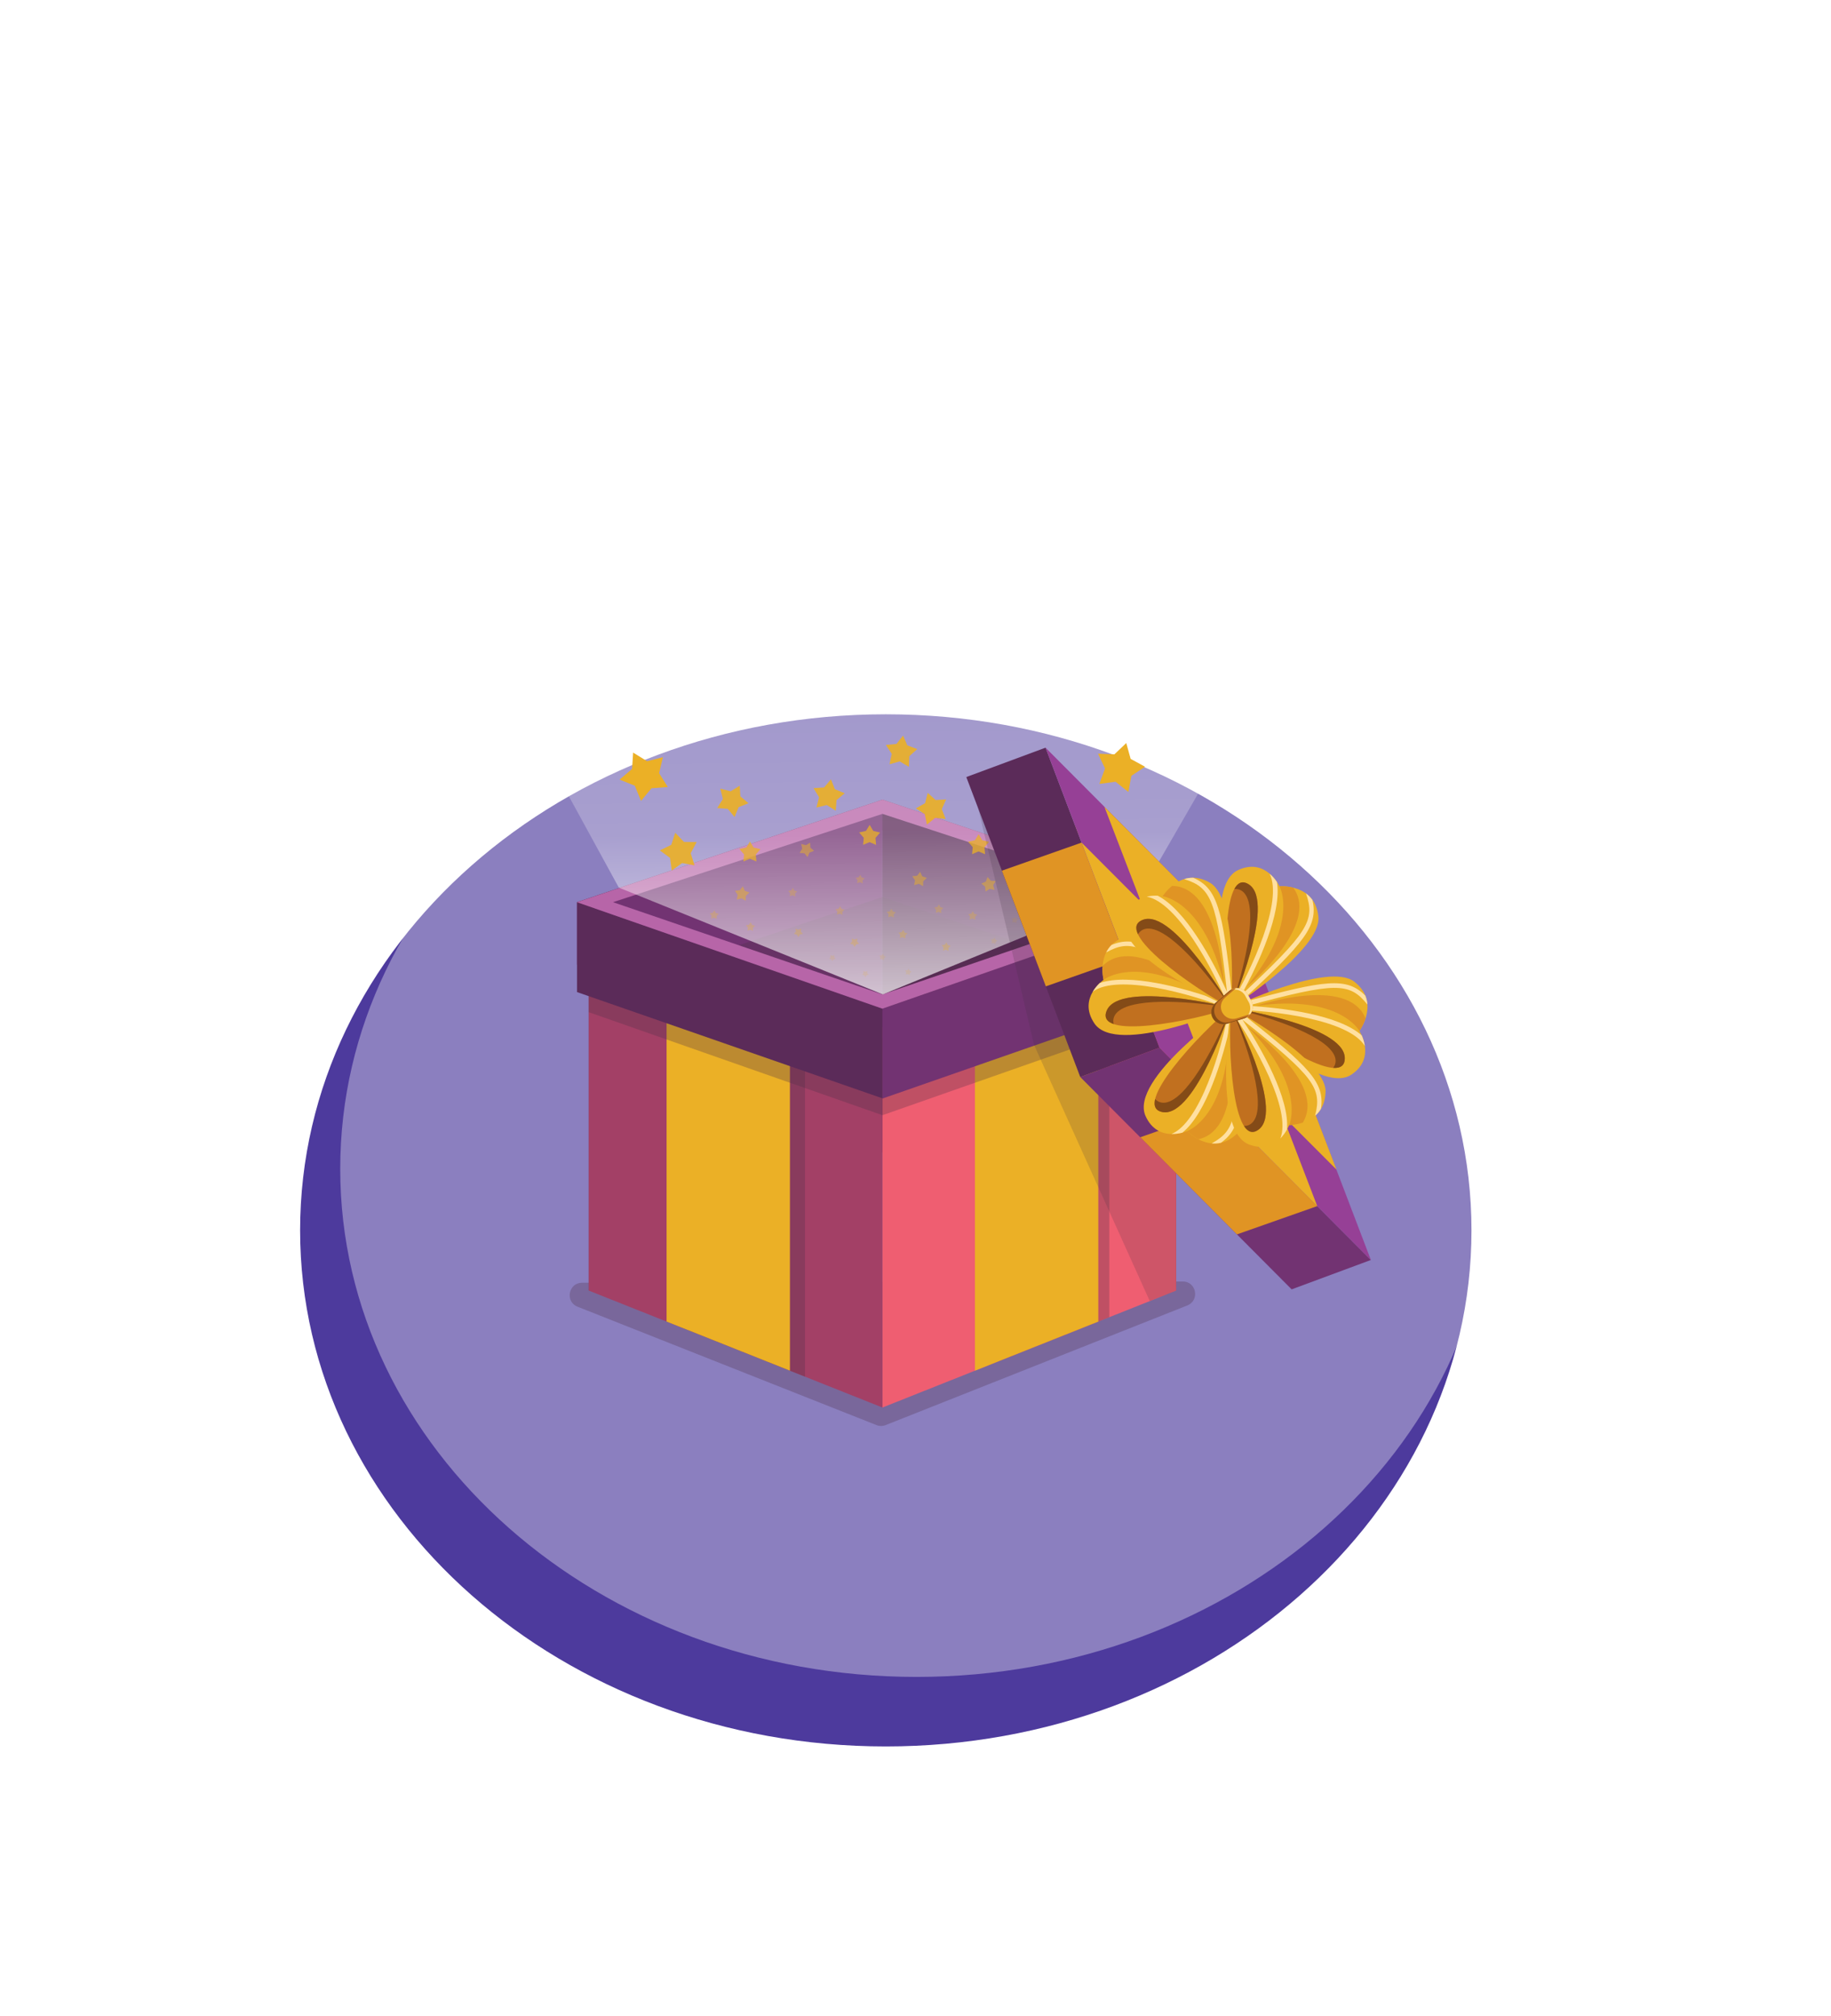 <svg width="543" height="598" viewBox="0 0 543 598" fill="none" xmlns="http://www.w3.org/2000/svg">
<g filter="url(#filter0_f_194_3064)">
<path d="M262.69 518C358.616 518 436.38 449.469 436.38 364.931C436.38 280.393 358.616 211.862 262.69 211.862C166.764 211.862 89 280.393 89 364.931C89 449.469 166.764 518 262.69 518Z" fill="#4D3A9D"/>
</g>
<g filter="url(#filter1_f_194_3064)">
<path d="M442.725 346.69C442.725 429.913 366.204 497.379 271.811 497.379C177.418 497.379 100.897 429.913 100.897 346.69C100.897 263.466 177.418 196 271.811 196C366.204 196 442.725 263.466 442.725 346.69Z" fill="white" fill-opacity="0.35"/>
</g>
<path opacity="0.3" d="M171.273 387.575L259.944 422.692C260.81 423.037 261.773 423.037 262.638 422.692L352.107 387.202C355.875 385.705 354.803 380.081 350.753 380.096L172.606 380.468C168.571 380.468 167.512 386.085 171.273 387.575Z" fill="#4F3147"/>
<path d="M352.272 286.14V267.573L261.697 237.175V246.172L352.272 286.14Z" fill="#7F3352"/>
<path d="M171.115 286.14V267.573L261.697 237.175V246.172L171.115 286.14Z" fill="#6D2956"/>
<path d="M261.696 240.749L174.594 270.002V382.765L261.696 341.721V240.749Z" fill="#723372"/>
<path d="M261.697 240.749L348.793 270.002V382.765L261.697 341.721V240.749Z" fill="#5B2B59"/>
<path opacity="0.3" d="M261.696 266.048L174.594 295.302L260.548 339.734L348.793 295.302L261.696 266.048Z" fill="#4F3147"/>
<path d="M261.697 417.476L348.793 382.793V270.03L261.697 304.713V417.476Z" fill="#EF5E71"/>
<path opacity="0.3" d="M292.398 405.25L328.977 390.686V279.22L292.398 293.792V405.25Z" fill="#4F3147"/>
<path d="M261.696 417.476L174.594 382.793V270.03L261.696 304.713V417.476Z" fill="#A34066"/>
<path opacity="0.3" d="M202.152 393.763L238.732 408.328V298.276L202.152 283.704V393.763Z" fill="#4F3147"/>
<path d="M197.682 391.983L234.262 406.548V293.792L197.682 279.22V391.983Z" fill="#EBB026"/>
<path d="M325.711 391.983L289.131 406.548V293.792L325.711 279.22V391.983Z" fill="#EBB026"/>
<path opacity="0.3" d="M348.793 273.562L261.67 308.004L174.594 273.562V300.214L261.696 330.772L348.793 300.214V273.562Z" fill="#4F3147"/>
<path d="M171.115 267.601V294.253L261.697 325.77V299.173L171.115 267.601Z" fill="#5B2B59"/>
<path d="M352.272 267.601V294.253L261.697 325.832V299.173L352.272 267.601Z" fill="#723372"/>
<path d="M261.697 237.175L171.115 267.601L261.69 299.179L352.272 267.601L261.697 237.175ZM261.697 294.95L181.799 267.594L261.697 241.398L341.594 267.594L261.697 294.95Z" fill="#B765A8"/>
<path d="M261.811 294.942L339.24 263.27L491 0L41 2.639L183.522 263.27L261.811 294.942Z" fill="url(#paint0_linear_194_3064)"/>
<path opacity="0.5" d="M237.914 251.74L237.584 250.318L238.993 250.69L240.244 249.939L240.32 251.401L241.42 252.36L240.058 252.885L239.495 254.23L238.574 253.099L237.123 252.968L237.914 251.74Z" fill="#EBB026"/>
<path opacity="0.3" d="M222.113 274.287L222.608 273.549L223.034 274.335L223.887 274.576L223.274 275.225L223.309 276.115L222.505 275.729L221.672 276.039L221.79 275.148L221.239 274.452L222.113 274.287Z" fill="#EBB026"/>
<path opacity="0.3" d="M234.647 264.096L235.142 263.351L235.562 264.137L236.421 264.379L235.809 265.028L235.843 265.924L235.039 265.531L234.207 265.841L234.324 264.959L233.767 264.255L234.647 264.096Z" fill="#EBB026"/>
<path opacity="0.3" d="M211.352 270.733L211.847 269.996L212.273 270.782L213.132 271.023L212.513 271.672L212.549 272.562L211.75 272.176L210.912 272.486L211.029 271.602L210.478 270.899L211.352 270.733Z" fill="#EBB026"/>
<path opacity="0.3" d="M248.654 269.526L249.149 268.788L249.575 269.575L250.434 269.816L249.815 270.464L249.849 271.354L249.052 270.968L248.213 271.279L248.33 270.395L247.78 269.691L248.654 269.526Z" fill="#EBB026"/>
<path opacity="0.3" d="M288.018 270.995L288.513 270.25L288.939 271.037L289.798 271.279L289.179 271.928L289.214 272.824L288.416 272.43L287.577 272.741L287.695 271.858L287.144 271.155L288.018 270.995Z" fill="#EBB026"/>
<path opacity="0.3" d="M277.966 269.009L278.461 268.271L278.88 269.057L279.739 269.298L279.127 269.947L279.161 270.837L278.358 270.451L277.525 270.761L277.642 269.878L277.085 269.174L277.966 269.009Z" fill="#EBB026"/>
<path opacity="0.3" d="M263.87 270.306L264.365 269.56L264.785 270.347L265.644 270.588L265.033 271.237L265.067 272.134L264.262 271.741L263.43 272.052L263.547 271.168L262.99 270.464L263.87 270.306Z" fill="#EBB026"/>
<path opacity="0.3" d="M254.628 260.212L255.123 259.474L255.542 260.26L256.403 260.501L255.79 261.15L255.825 262.04L255.02 261.654L254.188 261.964L254.305 261.075L253.755 260.377L254.628 260.212Z" fill="#EBB026"/>
<path opacity="0.3" d="M308.198 249.594L308.694 248.849L309.112 249.635L309.973 249.877L309.36 250.525L309.395 251.416L308.59 251.029L307.758 251.339L307.876 250.457L307.319 249.753L308.198 249.594Z" fill="#EBB026"/>
<path opacity="0.3" d="M236.016 276.314L235.933 275.425L236.758 275.77L237.576 275.418L237.501 276.308L238.092 276.984L237.226 277.191L236.766 277.956L236.304 277.191L235.438 276.998L236.016 276.314Z" fill="#EBB026"/>
<path opacity="0.3" d="M252.689 279.247L252.607 278.357L253.432 278.703L254.25 278.351L254.174 279.241L254.766 279.916L253.899 280.123L253.439 280.889L252.978 280.123L252.111 279.931L252.689 279.247Z" fill="#EBB026"/>
<path opacity="0.3" d="M267.356 276.502L267.871 275.777L268.27 276.578L269.116 276.847L268.483 277.475L268.49 278.372L267.699 277.957L266.854 278.233L266.999 277.357L266.468 276.632L267.356 276.502Z" fill="#EBB026"/>
<path opacity="0.3" d="M280.159 280.213L280.681 279.489L281.072 280.283L281.926 280.558L281.286 281.179L281.293 282.076L280.502 281.662L279.656 281.944L279.808 281.062L279.279 280.345L280.159 280.213Z" fill="#EBB026"/>
<path opacity="0.15" d="M246.308 283.898L246.247 283.249L246.852 283.497L247.443 283.242L247.395 283.891L247.822 284.38L247.188 284.532L246.858 285.091L246.522 284.532L245.882 284.387L246.308 283.898Z" fill="#EBB026"/>
<path opacity="0.15" d="M256.093 288.623L256.037 287.975L256.635 288.223L257.234 287.968L257.179 288.617L257.605 289.106L256.973 289.259L256.643 289.817L256.305 289.265L255.673 289.12L256.093 288.623Z" fill="#EBB026"/>
<path opacity="0.15" d="M261.126 283.953L260.796 283.394L261.443 283.366L261.876 282.877L262.103 283.484L262.701 283.746L262.193 284.152L262.131 284.801L261.587 284.442L260.955 284.581L261.126 283.953Z" fill="#EBB026"/>
<path opacity="0.15" d="M294.206 279.171L293.876 278.612L294.522 278.577L294.956 278.088L295.183 278.701L295.781 278.957L295.271 279.365L295.209 280.012L294.673 279.661L294.035 279.799L294.206 279.171Z" fill="#EBB026"/>
<path opacity="0.15" d="M300.367 273.003L300.037 272.445L300.683 272.41L301.109 271.92L301.343 272.534L301.934 272.789L301.433 273.196L301.371 273.845L300.827 273.487L300.195 273.632L300.367 273.003Z" fill="#EBB026"/>
<path opacity="0.15" d="M268.765 288.403L268.435 287.837L269.081 287.809L269.514 287.32L269.741 287.927L270.339 288.189L269.831 288.595L269.769 289.244L269.232 288.886L268.593 289.031L268.765 288.403Z" fill="#EBB026"/>
<path opacity="0.5" d="M218.771 265.421L217.946 264.214L219.397 264.048L220.284 262.888L220.889 264.22L222.264 264.718L221.185 265.704L221.143 267.16L219.878 266.441L218.482 266.856L218.771 265.421Z" fill="#EBB026"/>
<path opacity="0.5" d="M271.371 261.109L270.546 259.901L271.997 259.736L272.883 258.577L273.489 259.908L274.864 260.405L273.785 261.391L273.743 262.847L272.478 262.13L271.082 262.544L271.371 261.109Z" fill="#EBB026"/>
<path opacity="0.5" d="M318.815 246.275L317.99 245.068L319.44 244.902L320.327 243.743L320.932 245.075L322.307 245.572L321.227 246.558L321.186 248.014L319.922 247.296L318.526 247.71L318.815 246.275Z" fill="#EBB026"/>
<path opacity="0.5" d="M323.345 254.672L323.071 253.237L324.466 253.664L325.738 252.96L325.766 254.416L326.832 255.417L325.449 255.893L324.838 257.217L323.958 256.051L322.514 255.872L323.345 254.672Z" fill="#EBB026"/>
<path opacity="0.5" d="M292.143 262.986L291.015 262.068L292.349 261.496L292.872 260.129L293.827 261.227L295.286 261.302L294.536 262.557L294.921 263.966L293.497 263.641L292.281 264.441L292.143 262.986Z" fill="#EBB026"/>
<path opacity="0.5" d="M308.926 264.158L309.243 262.737L310.35 263.689L311.801 263.551L311.237 264.904L311.815 266.249L310.364 266.125L309.271 267.09L308.934 265.669L307.682 264.923L308.926 264.158Z" fill="#EBB026"/>
<path opacity="0.75" d="M220.654 253.423L219.294 251.83L221.329 251.367L222.408 249.573L223.481 251.374L225.516 251.857L224.141 253.43L224.313 255.52L222.394 254.693L220.47 255.507L220.654 253.423Z" fill="#EBB026"/>
<path opacity="0.75" d="M288.472 251.264L287.103 249.676L289.138 249.208L290.224 247.421L291.297 249.221L293.326 249.697L291.951 251.277L292.129 253.361L290.205 252.539L288.279 253.347L288.472 251.264Z" fill="#EBB026"/>
<path opacity="0.75" d="M256.155 248.504L254.786 246.917L256.821 246.448L257.908 244.661L258.98 246.461L261.009 246.937L259.633 248.517L259.813 250.601L257.887 249.78L255.962 250.587L256.155 248.504Z" fill="#EBB026"/>
<path opacity="0.9" d="M214.37 236.995L213.627 233.925L216.681 234.705L219.363 233.049L219.562 236.195L221.961 238.244L219.039 239.41L217.842 242.335L215.828 239.907L212.693 239.666L214.37 236.995Z" fill="#EBB026"/>
<path opacity="0.9" d="M242.898 236.457L241.249 233.767L244.391 233.56L246.426 231.152L247.595 234.091L250.504 235.291L248.083 237.305L247.85 240.459L245.181 238.776L242.129 239.521L242.898 236.457Z" fill="#EBB026"/>
<path opacity="0.9" d="M274.259 241.48L271.605 239.782L274.342 238.223L275.133 235.167L277.457 237.299L280.599 237.113L279.292 239.983L280.447 242.929L277.319 242.57L274.886 244.578L274.259 241.48Z" fill="#EBB026"/>
<path opacity="0.9" d="M264.461 223.597L262.721 220.961L265.856 220.651L267.816 218.181L269.075 221.078L272.024 222.182L269.672 224.28L269.535 227.433L266.819 225.833L263.787 226.681L264.461 223.597Z" fill="#EBB026"/>
<path opacity="0.9" d="M300.188 234.54L298.599 231.814L301.748 231.683L303.839 229.324L304.939 232.283L307.82 233.56L305.351 235.52L305.036 238.658L302.416 236.912L299.342 237.582L300.188 234.54Z" fill="#EBB026"/>
<path d="M187.444 228.081L187.761 223.224L191.901 225.777L196.603 224.584L195.455 229.316L198.047 233.436L193.207 233.801L190.099 237.547L188.256 233.042L183.745 231.235L187.444 228.081Z" fill="#EBB026"/>
<path d="M330.476 223.749L334.004 220.395L335.303 225.087L339.573 227.419L335.523 230.11L334.636 234.905L330.834 231.869L326.021 232.505L327.712 227.944L325.629 223.542L330.476 223.749Z" fill="#EBB026"/>
<path opacity="0.9" d="M198.714 254.465L195.675 252.229L199.065 250.587L200.248 246.999L202.847 249.725L206.609 249.745L204.834 253.071L205.975 256.666L202.276 255.996L199.224 258.204L198.714 254.465Z" fill="#EBB026"/>
<path opacity="0.19" d="M348.759 382.835L348.793 380.089V300.214V295.468L352.272 294.253V286.14V275.176L288.733 233.953L306.672 309.963L340.962 385.87L348.759 382.835Z" fill="#443140"/>
<path d="M343.856 310.736L320.362 319.45L286.566 230.475L310.061 221.761L343.856 310.736Z" fill="#5B2B59"/>
<path d="M310.151 292.556L333.789 284.229L320.753 249.918L297.115 258.246L310.151 292.556Z" fill="#E09424"/>
<path d="M343.856 310.736L320.361 319.45L383.049 382.427L406.543 373.714L343.856 310.736Z" fill="#723372"/>
<path d="M372.48 284.421L310.068 221.768L310.061 221.761L343.856 310.736L406.543 373.714L372.48 284.421Z" fill="#964096"/>
<path d="M366.822 366.124L390.639 357.735L361.967 328.93L338.156 337.319L366.822 366.124Z" fill="#E09424"/>
<path d="M320.753 249.918L383.206 312.523L396.36 346.916L333.789 284.229L320.753 249.918Z" fill="#EBB026"/>
<path d="M327.526 239.314L361.967 328.93L390.639 357.735L356.26 268.139L327.526 239.314Z" fill="#EBB026"/>
<path d="M365.034 298.944C365.034 298.944 356.363 262.944 367.248 258.031C375.484 254.312 379.438 262.882 379.438 262.882C379.438 262.882 389.951 262.033 390.983 271.865C392.014 281.697 365.034 298.944 365.034 298.944Z" fill="#EBB026"/>
<path d="M365.034 298.944C365.034 298.944 378.545 267.705 370.383 262.344C362.215 256.976 363.005 287.312 365.034 298.944Z" fill="#C1701F"/>
<path d="M370.383 262.337C368.493 261.095 367.082 261.771 366.051 263.689C367.709 263.544 370.802 264.317 370.768 272.14C370.72 282.82 365.034 298.938 365.034 298.938C365.034 298.938 378.545 267.697 370.383 262.337Z" fill="#844B17"/>
<path d="M383.536 263.296C381.302 262.737 379.432 262.882 379.432 262.882C379.432 262.882 385.585 273.59 369.496 292.921C369.496 292.921 391.718 274.583 383.536 263.296Z" fill="#E09424"/>
<path d="M368.643 296.509C386.912 279.44 390.977 274.666 389.223 266.939C388.659 266.151 388.006 265.517 387.304 265C390.11 273.051 387.957 276.549 368.127 295.122C373.188 285.933 380.209 270.761 378.689 261.612C378.207 260.888 377.479 259.963 376.517 259.142C380.587 267.304 371.208 287.658 364.854 298.172C364.965 298.669 365.034 298.944 365.034 298.944C365.034 298.944 366.464 298.027 368.643 296.509Z" fill="#FFE0A1"/>
<path d="M365.095 298.91C365.095 298.91 331.149 313.454 324.521 303.505C319.502 295.971 327.271 290.638 327.271 290.638C327.271 290.638 324.693 280.379 334.188 277.722C343.67 275.065 365.095 298.91 365.095 298.91Z" fill="#EBB026"/>
<path d="M365.096 298.91C365.096 298.91 332.153 290.72 328.234 299.69C324.322 308.652 353.998 302.843 365.096 298.91Z" fill="#C1701F"/>
<path d="M328.235 299.69C327.327 301.767 328.227 303.05 330.283 303.746C329.864 302.132 330.112 298.938 337.812 297.676C348.318 295.951 365.096 298.91 365.096 298.91C365.096 298.91 332.147 290.72 328.235 299.69Z" fill="#844B17"/>
<path d="M326.989 286.512C326.811 288.817 327.265 290.638 327.265 290.638C327.265 290.638 336.767 282.773 358.432 295.488C358.432 295.488 336.726 276.542 326.989 286.512Z" fill="#E09424"/>
<path d="M362.097 295.737C342.295 280.49 336.933 277.26 329.623 280.275C328.942 280.958 328.427 281.718 328.042 282.497C335.488 278.391 339.283 279.937 360.826 296.475C350.952 292.991 334.883 288.561 326.144 291.576C325.512 292.176 324.728 293.046 324.075 294.136C331.418 288.755 352.981 294.661 364.367 299.207C364.834 299.014 365.096 298.904 365.096 298.904C365.096 298.904 363.961 297.648 362.097 295.737Z" fill="#FFE0A1"/>
<path d="M365.096 298.91C365.096 298.91 331.109 284.456 333.66 272.761C335.592 263.903 344.805 265.82 344.805 265.82C344.805 265.82 350.389 256.844 358.873 261.861C367.351 266.89 365.096 298.91 365.096 298.91Z" fill="#EBB026"/>
<path d="M365.096 298.91C365.096 298.91 348.126 269.415 338.975 272.803C329.816 276.19 354.576 293.611 365.096 298.91Z" fill="#C1701F"/>
<path d="M338.975 272.803C336.85 273.59 336.554 275.129 337.476 277.095C338.349 275.673 340.81 273.638 347.054 278.329C355.573 284.725 365.089 298.91 365.089 298.91C365.089 298.91 348.127 269.415 338.975 272.803Z" fill="#844B17"/>
<path d="M347.57 262.764C345.788 264.234 344.798 265.828 344.798 265.828C344.798 265.828 357.031 267.242 362.93 291.728C362.93 291.721 361.479 262.888 347.57 262.764Z" fill="#E09424"/>
<path d="M365.295 294.55C362.51 269.663 361.107 263.544 353.874 260.35C352.911 260.336 352.011 260.48 351.179 260.743C359.292 263.281 360.812 267.097 363.871 294.136C359.526 284.581 351.563 269.891 343.333 265.669C342.466 265.628 341.298 265.662 340.061 265.952C349.02 267.532 359.726 287.216 364.359 298.6C364.82 298.807 365.081 298.917 365.081 298.917C365.081 298.917 365.212 297.213 365.295 294.55Z" fill="#FFE0A1"/>
<path d="M365.034 298.944C365.034 298.944 390.879 325.39 400.787 318.726C408.295 313.681 403.139 305.783 403.139 305.783C403.139 305.783 409.424 297.283 401.661 291.196C393.898 285.104 365.034 298.944 365.034 298.944Z" fill="#EBB026"/>
<path d="M365.034 298.944C365.034 298.944 398.601 303.989 398.808 313.779C399.014 323.562 373.793 306.824 365.034 298.944Z" fill="#C1701F"/>
<path d="M398.808 313.771C398.855 316.042 397.536 316.883 395.37 316.738C396.366 315.406 397.356 312.357 390.722 308.245C381.666 302.629 365.034 298.938 365.034 298.938C365.034 298.938 398.601 303.988 398.808 313.771Z" fill="#844B17"/>
<path d="M404.968 302.07C404.26 304.271 403.146 305.783 403.146 305.783C403.146 305.783 397.356 294.874 372.494 298.331C372.487 298.331 399.757 289.127 404.968 302.07Z" fill="#E09424"/>
<path d="M369.001 297.157C393.101 290.645 399.289 289.714 404.9 295.302C405.264 296.192 405.457 297.089 405.519 297.958C400.196 291.307 396.099 291.286 369.902 298.331C380.353 298.889 396.889 300.953 403.82 307.086C404.178 307.88 404.57 308.983 404.756 310.246C400.011 302.463 377.836 299.669 365.584 299.504C365.226 299.145 365.027 298.944 365.027 298.944C365.027 298.944 366.561 298.206 369.001 297.157Z" fill="#FFE0A1"/>
<path d="M365.096 298.91C365.096 298.91 334.822 320.099 339.723 331.013C343.437 339.279 352.059 335.491 352.059 335.491C352.059 335.491 359.368 343.115 366.636 336.443C373.904 329.765 365.096 298.91 365.096 298.91Z" fill="#EBB026"/>
<path d="M365.096 298.91C365.096 298.91 354.575 331.289 344.921 329.874C335.261 328.454 355.896 306.272 365.096 298.91Z" fill="#C1701F"/>
<path d="M344.915 329.868C342.68 329.536 342.068 328.095 342.563 325.977C343.711 327.19 346.538 328.667 351.681 322.783C358.7 314.751 365.088 298.904 365.088 298.904C365.088 298.904 354.568 331.289 344.915 329.868Z" fill="#844B17"/>
<path d="M355.393 337.906C353.352 336.836 352.052 335.484 352.052 335.484C352.052 335.484 363.727 331.565 364.456 306.383C364.456 306.389 368.98 334.898 355.393 337.906Z" fill="#E09424"/>
<path d="M366.189 303.133C368.589 328.061 368.478 334.338 362.063 338.961C361.122 339.175 360.214 339.217 359.347 339.134C366.767 334.966 367.467 330.916 364.89 303.829C362.607 314.082 357.841 330.102 350.663 335.946C349.824 336.166 348.669 336.373 347.404 336.346C355.841 332.944 362.262 311.467 364.456 299.365C364.869 299.068 365.096 298.904 365.096 298.904C365.096 298.904 365.556 300.539 366.189 303.133Z" fill="#FFE0A1"/>
<path d="M365.096 298.91C365.096 298.91 359.313 335.491 370.548 339.513C379.053 342.563 382.313 333.704 382.313 333.704C382.313 333.704 392.86 333.711 393.108 323.824C393.355 313.937 365.096 298.91 365.096 298.91Z" fill="#EBB026"/>
<path d="M365.095 298.91C365.095 298.91 381.047 328.971 373.332 334.966C365.617 340.962 363.995 310.666 365.095 298.91Z" fill="#C1701F"/>
<path d="M373.332 334.966C371.545 336.353 370.087 335.794 368.911 333.966C370.575 333.98 373.6 332.959 372.94 325.162C372.047 314.524 365.096 298.91 365.096 298.91C365.096 298.91 381.041 328.971 373.332 334.966Z" fill="#844B17"/>
<path d="M386.369 332.965C384.183 333.704 382.313 333.704 382.313 333.704C382.313 333.704 387.593 322.54 370.025 304.554C370.025 304.554 393.63 321.057 386.369 332.965Z" fill="#E09424"/>
<path d="M368.883 301.049C388.445 316.6 392.88 321.036 391.746 328.881C391.251 329.709 390.645 330.399 389.986 330.965C392.138 322.713 389.718 319.395 368.478 302.478C374.253 311.24 382.45 325.791 381.666 335.036C381.24 335.794 380.593 336.774 379.692 337.671C383.103 329.212 372.135 309.673 364.964 299.696C365.033 299.194 365.081 298.917 365.081 298.917C365.081 298.917 366.587 299.704 368.883 301.049Z" fill="#FFE0A1"/>
<path d="M359.657 301.959C358.832 300.469 359.169 298.607 360.448 297.496L364.546 293.95C366.265 292.466 368.912 292.936 370.012 294.93L371.078 296.861C372.179 298.855 371.181 301.353 369.009 302.029L363.845 303.643C362.229 304.154 360.482 303.443 359.657 301.959Z" fill="#EBB026"/>
<path d="M369.277 295.343L370.342 297.275C371.243 298.91 370.714 300.877 369.304 301.904C371.256 301.097 372.13 298.758 371.078 296.861L370.012 294.93C368.967 293.032 366.526 292.535 364.807 293.771C366.43 293.115 368.375 293.709 369.277 295.343Z" fill="#FFE0A1"/>
<path d="M366.704 302.057C365.089 302.56 363.335 301.856 362.51 300.366C361.686 298.876 362.022 297.012 363.301 295.902L366.526 293.115C365.824 293.184 365.123 293.446 364.539 293.95L360.441 297.496C359.154 298.607 358.824 300.469 359.649 301.959C360.475 303.45 362.221 304.154 363.845 303.65L369.007 302.036C369.75 301.808 370.335 301.353 370.768 300.787L366.704 302.057Z" fill="#C1701F"/>
<path d="M369.874 301.56L364.71 303.174C363.095 303.678 361.341 302.974 360.516 301.483C359.691 299.993 360.028 298.131 361.307 297.02L365.405 293.474C365.467 293.418 365.529 293.384 365.591 293.335C365.22 293.474 364.869 293.673 364.545 293.95L360.448 297.495C359.161 298.607 358.831 300.469 359.657 301.959C360.482 303.45 362.228 304.154 363.851 303.65L369.015 302.036C369.42 301.912 369.778 301.711 370.087 301.47C370.018 301.498 369.95 301.532 369.874 301.56Z" fill="#844B17"/>
<defs>
<filter id="filter0_f_194_3064" x="39" y="161.862" width="447.38" height="406.138" filterUnits="userSpaceOnUse" color-interpolation-filters="sRGB">
<feFlood flood-opacity="0" result="BackgroundImageFix"/>
<feBlend mode="normal" in="SourceGraphic" in2="BackgroundImageFix" result="shape"/>
<feGaussianBlur stdDeviation="25" result="effect1_foregroundBlur_194_3064"/>
</filter>
<filter id="filter1_f_194_3064" x="0.897" y="96" width="541.828" height="501.379" filterUnits="userSpaceOnUse" color-interpolation-filters="sRGB">
<feFlood flood-opacity="0" result="BackgroundImageFix"/>
<feBlend mode="normal" in="SourceGraphic" in2="BackgroundImageFix" result="shape"/>
<feGaussianBlur stdDeviation="50" result="effect1_foregroundBlur_194_3064"/>
</filter>
<linearGradient id="paint0_linear_194_3064" x1="261.382" y1="294.939" x2="259.402" y2="60.044" gradientUnits="userSpaceOnUse">
<stop stop-color="white" stop-opacity="0.7"/>
<stop offset="0.203" stop-color="white" stop-opacity="0.25"/>
<stop offset="1" stop-color="white" stop-opacity="0"/>
</linearGradient>
</defs>
</svg>
